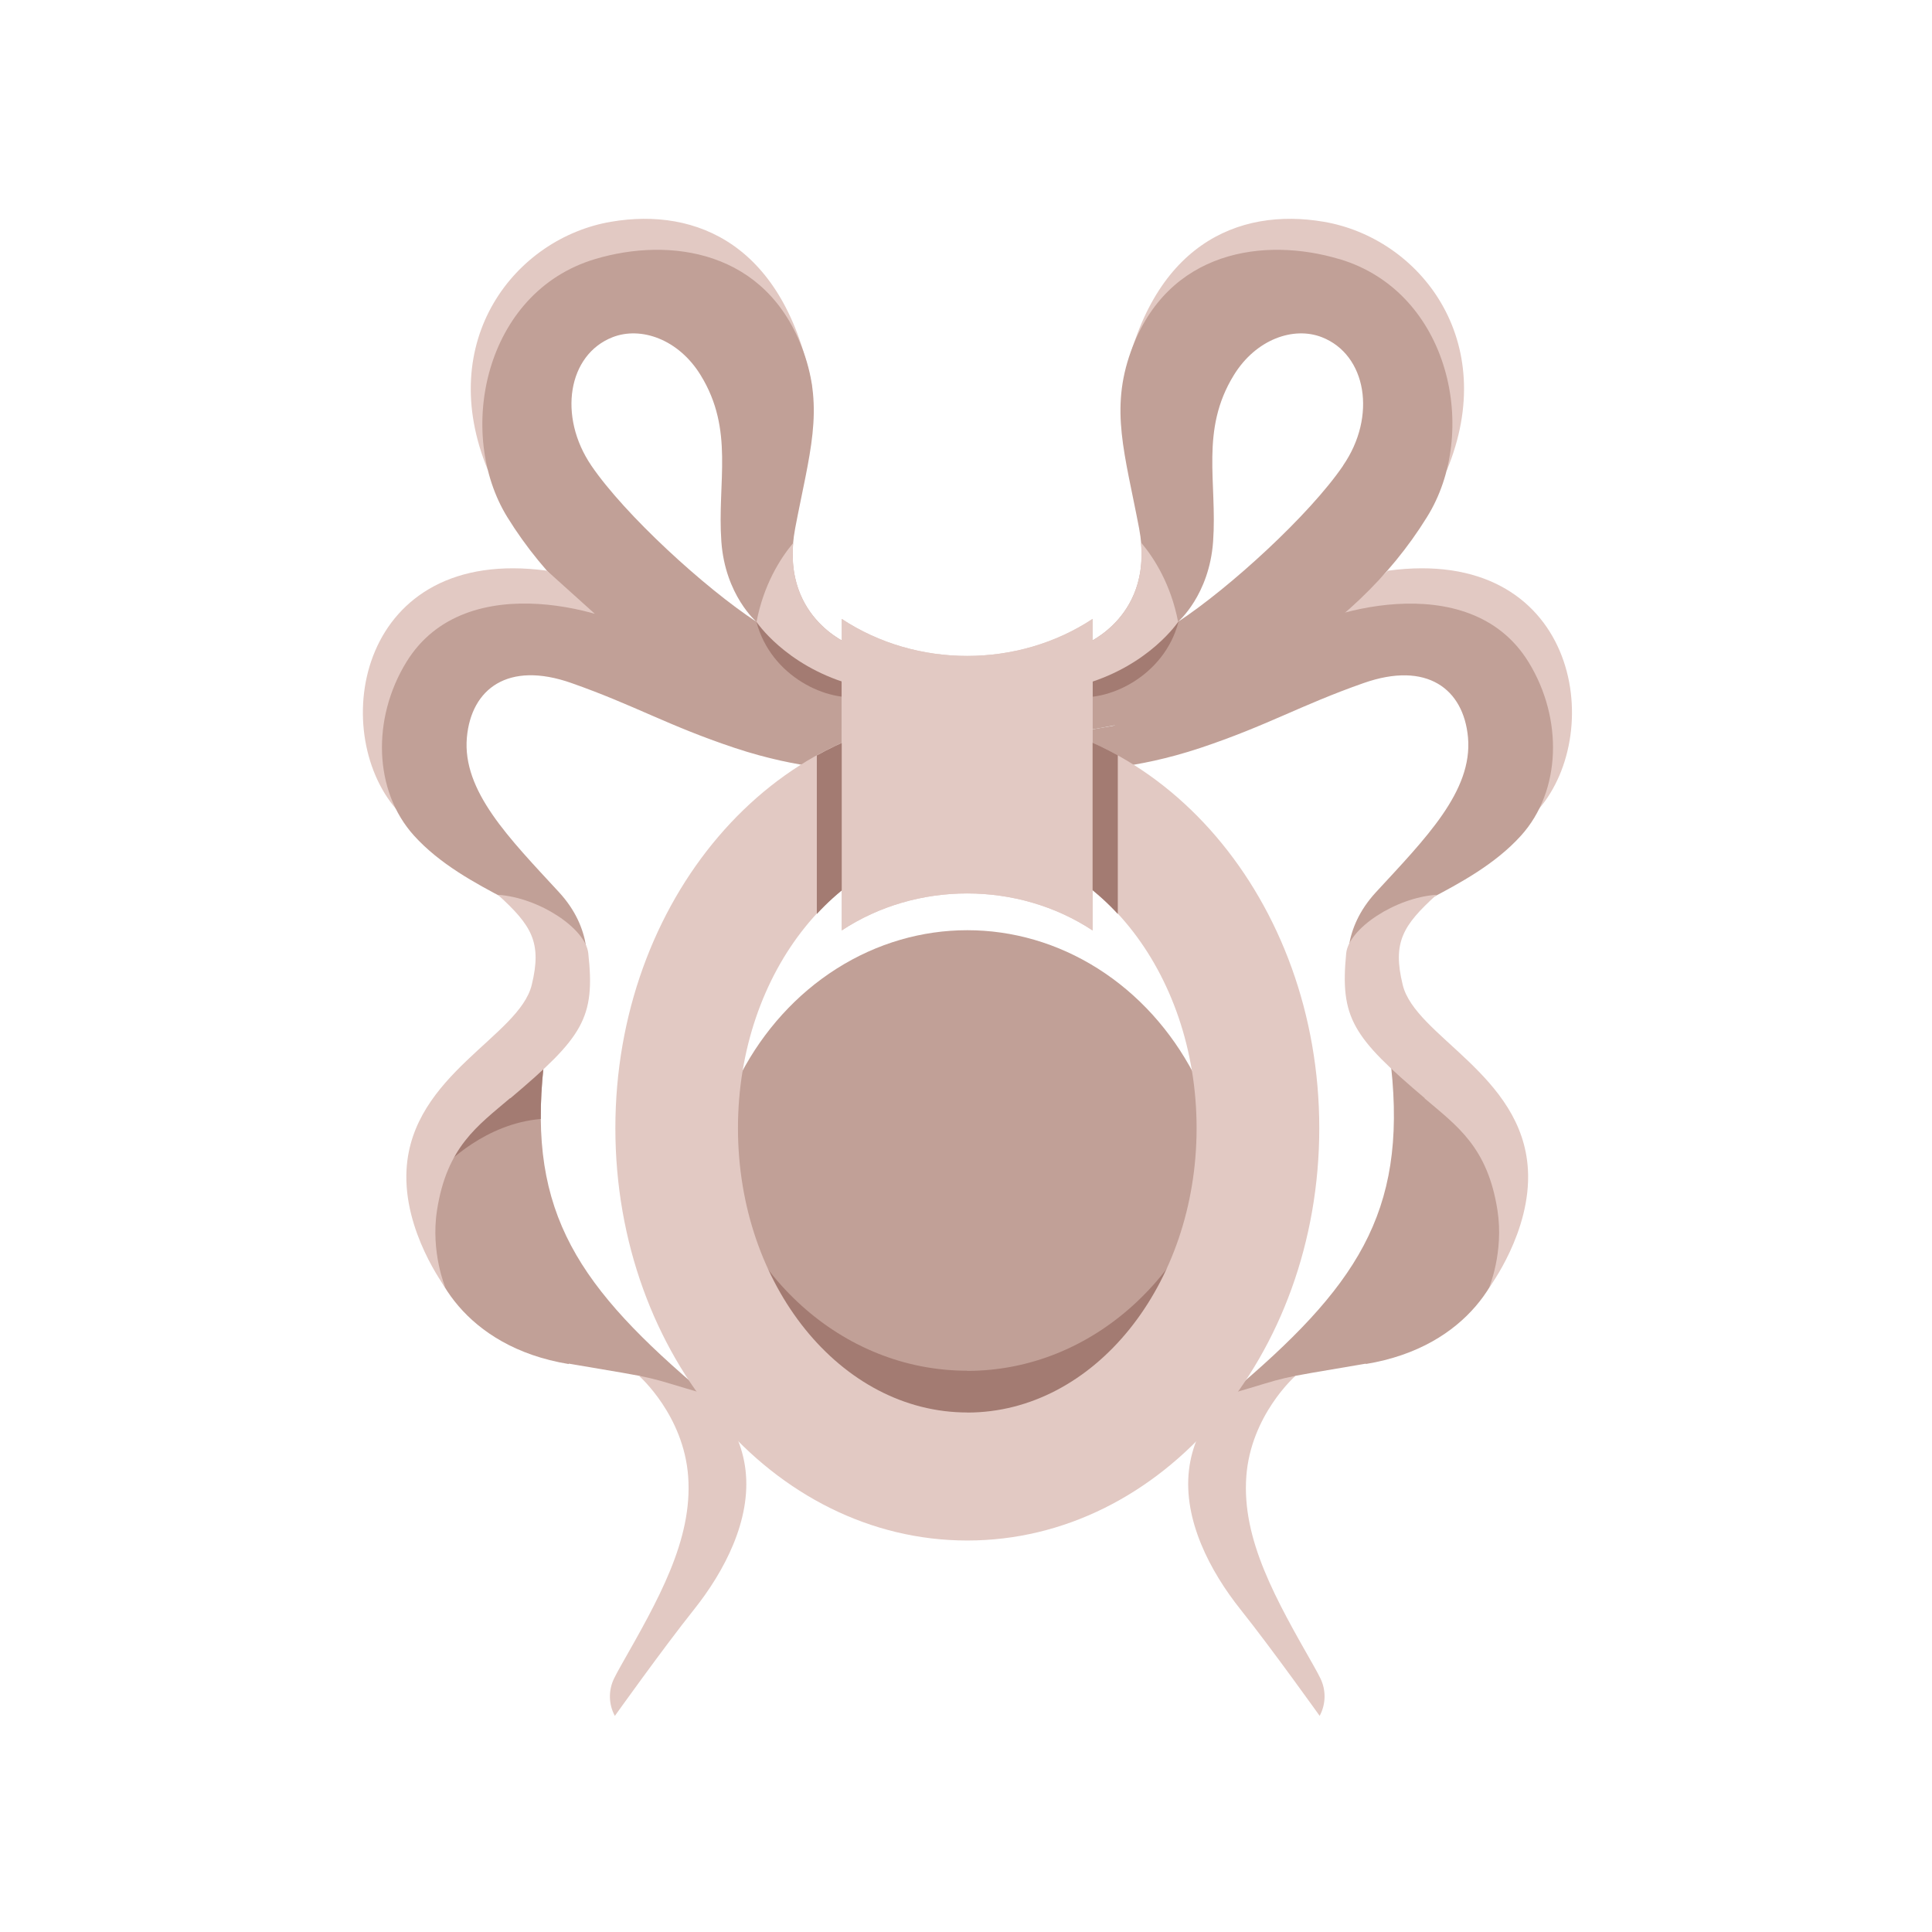<svg width="192" height="192" enable-background="new 0 0 200 200" version="1.1" viewBox="0 0 192 192" xml:space="preserve" xmlns="http://www.w3.org/2000/svg"><g transform="rotate(0 3.14 2.18) translate(17.831 17.831) scale(0.783)"><path d="m80.32 26.37c-3.51-18.11-14.67-22.84-25.52-21-12.13 2.051-22.48 15.04-15.64 31.55l4.146-10.24 8.22-12.38 14.86 2.565 6.854 4.688 7.08 4.82z" fill="#E2C9C3"></path><path d="m78.15 44.28c1.808-9.49 3.711-15.03 1.041-22.45-4.64-12.95-17.05-14.53-26.44-11.72-14.07 4.206-17.72 22.08-11.13 32.76 9.528 15.43 27.02 24.73 43.34 27.06v-10.96s-8.93-3.54-6.81-14.69zm-25.87-7.96c-4.245-6.236-2.998-14.08 2.711-16.3 3.586-1.389 8.353 0.252 11.16 4.82 4.304 6.989 2.092 13.58 2.631 21.12 0.486 6.811 4.455 10.19 4.455 10.19-6.56-4.3-16.71-13.59-20.96-19.83z" fill="#C1A097"></path><path d="m73.24 56.16c1.804 6.898 9.034 10.35 13.65 9.42l-1.122-3.516-12.53-5.9z" fill="#A37B72"></path><path d="m77.9 46.14c-1.669 2.004-3.745 5.299-4.655 10.02 0 0 3.611 5.445 11.72 7.848v-5.041s-7.92-3.15-7.06-12.83z" fill="#E2C9C3"></path><ellipse cx="100" cy="131.7" rx="33.17" ry="36.41" fill="#C1A097"></ellipse><path d="m58.38 151.9s5.623 4.957 6.19 12.72c0.589 8.064-3.808 15.69-8.577 24.09-0.322 0.567-0.589 1.071-0.811 1.516-0.745 1.498-0.723 3.271 0.062 4.749l0.02 0.037s6.103-8.559 10.02-13.47c3.914-4.907 7.297-11.41 6.567-17.71-0.729-6.301-5.125-9.623-5.125-9.623l-6.351-3.842-1.99 1.6z" fill="#E2C9C3"></path><path d="m49.41 150.3c12.56 2.124 9.092 1.477 17.32 3.863-16.02-13.51-22.53-22.88-20.51-41.55l-8.13 2.925-4.952 8.49-1.681 9.725c-0.01 4.7 4.59 14.4 17.95 16.6z" fill="#C1A097"></path><path d="m45.86 119.2c-0.014-2.064 0.104-4.243 0.354-6.569l-8.13 2.925-4.952 8.49-0.346 2.002c1.13-1.2 6.06-6.2 13.08-6.8z" fill="#A37B72"></path><path d="m52.73 55.14-6.081-5.478c-23.95-3.252-27.84 20.28-19.09 30.32l5.666-20.83 19.5-4.01z" fill="#E2C9C3"></path><path d="m59.49 58.08c-3.892-3.007-23.07-9.245-30.69 3.184-4.386 7.151-4.153 16.35 0.973 22.02 6.512 7.209 17.86 9.642 19.98 13.98h1.848c-0.348-2.125-1.301-4.495-3.436-6.81-6.279-6.811-12.29-12.82-11.68-19.64 0.56-6.155 5.212-9.729 13.26-6.898 8.053 2.83 12.21 5.395 20.7 8.226 8.491 2.83 14.5 2.743 14.5 2.743v-4.954c-6.71-1.15-23.33-10.21-25.45-11.85z" fill="#C1A097"></path><path d="m41.98 116.6c-4.157 3.536-8.038 6.191-9.287 14.24-0.828 5.332 1.061 9.812 1.061 9.812s-5.379-7.133-4.928-14.99c0.694-12.07 14.3-16.91 15.89-23.43 1.319-5.396-3e-3 -7.542-4.296-11.44 5.284 0.372 11.12 4.289 11.47 7.403 0.91 8.24-0.66 10.64-9.9 18.44z" fill="#E2C9C3"></path><path d="m141.6 151.9s-5.624 4.957-6.19 12.72c-0.589 8.064 3.808 15.69 8.577 24.08 0.322 0.567 0.59 1.071 0.811 1.517 0.746 1.498 0.725 3.272-0.061 4.75l-0.02 0.036s-6.104-8.559-10.02-13.47c-3.914-4.907-7.297-11.41-6.566-17.71 0.729-6.301 5.125-9.623 5.125-9.623l6.351-3.842 2 1.5z" fill="#E2C9C3"></path><path d="m150.6 150.3c-12.56 2.124-9.092 1.477-17.32 3.863 16.02-13.51 22.52-22.88 20.51-41.55l8.129 2.925 4.952 8.49 1.682 9.725c-0.1 4.7-4.6 14.4-18 16.6z" fill="#C1A097"></path><path d="m147.3 55.14 6.08-5.478c23.95-3.252 27.84 20.28 19.09 30.32l-5.663-20.83-19.5-4.01z" fill="#E2C9C3"></path><path d="m119.7 26.37c3.508-18.12 14.67-22.84 25.52-21 12.14 2.053 22.48 15.04 15.64 31.55l-4.147-10.24-8.2-12.38-14.86 2.565-6.854 4.688-7 4.82z" fill="#E2C9C3"></path><path d="m147.2 10.11c-9.391-2.808-21.79-1.226-26.44 11.72-2.669 7.422-0.766 12.96 1.042 22.45 2.121 11.14-6.812 14.68-6.812 14.68v10.97c16.32-2.336 33.81-11.64 43.34-27.06 6.7-10.68 3-28.55-11.1-32.76zm0.5 26.21c-4.246 6.235-14.4 15.52-20.96 19.83 0 0 3.968-3.383 4.455-10.19 0.538-7.54-1.674-14.13 2.631-21.12 2.812-4.568 7.579-6.209 11.16-4.82 5.7 2.22 7 10.07 2.7 16.3z" fill="#C1A097"></path><path d="m126.8 56.16c-1.803 6.898-9.032 10.35-13.65 9.42l1.123-3.516 12.5-5.9z" fill="#A37B72"></path><path d="m118.5 69.35s18.16-8.256 22.05-11.26c3.893-3.007 23.07-9.245 30.69 3.184 4.387 7.151 4.154 16.35-0.972 22.02-6.513 7.209-17.86 9.642-19.99 13.98h-1.848c0.348-2.125 1.301-4.495 3.437-6.81 6.278-6.811 12.29-12.82 11.68-19.64-0.56-6.155-5.211-9.729-13.26-6.898-8.053 2.83-12.21 5.395-20.7 8.226-8.492 2.83-14.51 2.743-14.51 2.743v-4.954l3.4-0.59z" fill="#C1A097"></path><path d="m158 116.6c4.156 3.536 8.037 6.191 9.287 14.24 0.827 5.332-1.062 9.812-1.062 9.812s5.38-7.133 4.927-14.99c-0.693-12.07-14.3-16.91-15.89-23.43-1.319-5.396 3e-3 -7.542 4.297-11.44-5.284 0.372-11.12 4.289-11.47 7.403-0.8 8.24 0.8 10.64 10 18.44z" fill="#E2C9C3"></path><path d="m122.1 46.14c1.671 2.004 3.744 5.299 4.655 10.02 0 0-3.611 5.445-11.72 7.848v-5.041c-0.1 0 7.9-3.15 7-12.83z" fill="#E2C9C3"></path><path d="m100 151.2c-16 0-29.35-12.43-32.47-28.98-0.453 2.398-0.695 4.883-0.695 7.429 0 20.11 14.85 36.41 33.17 36.41s33.17-16.3 33.17-36.41c0-2.546-0.242-5.03-0.695-7.429-3.2 16.5-16.5 29-32.5 29z" fill="#A37B72"></path><path d="m100 68.07c-24.67 0-44.67 23.44-44.67 52.34 0 28.91 20 52.34 44.67 52.34s44.67-23.44 44.67-52.34-20-52.33-44.7-52.33zm0 88.43c-16.08 0-29.11-16.16-29.11-36.09s13.03-36.09 29.11-36.09c16.07 0 29.1 16.16 29.1 36.09 0 19.9-13 36.1-29.1 36.1z" fill="#E2C9C3"></path><path d="m115.9 95.32c-9.494-6.264-22.35-6.264-31.84 0v-39.54c9.492 6.265 22.35 6.265 31.84 0v39.54z" fill="#E2C9C3"></path><path d="m80.9 73.09v20.14c5.114-5.531 11.78-8.905 19.1-8.905 4.574 0 8.886 1.345 12.74 3.677v-17.76c-4.039-1.405-8.311-2.171-12.74-2.171-6.8 0-13.27 1.8-19.06 5.02z" fill="#A37B72"></path><path d="m119.1 73.09v20.14c-5.116-5.531-11.79-8.905-19.11-8.905-4.574 0-8.885 1.345-12.74 3.677v-17.76c4.037-1.405 8.309-2.171 12.74-2.171 6.81 0 13.31 1.8 19.11 5.02z" fill="#A37B72"></path><path d="m115.9 95.32c-9.494-6.264-22.35-6.264-31.84 0v-39.54c9.492 6.265 22.35 6.265 31.84 0v39.54z" fill="#E2C9C3"></path></g></svg>
